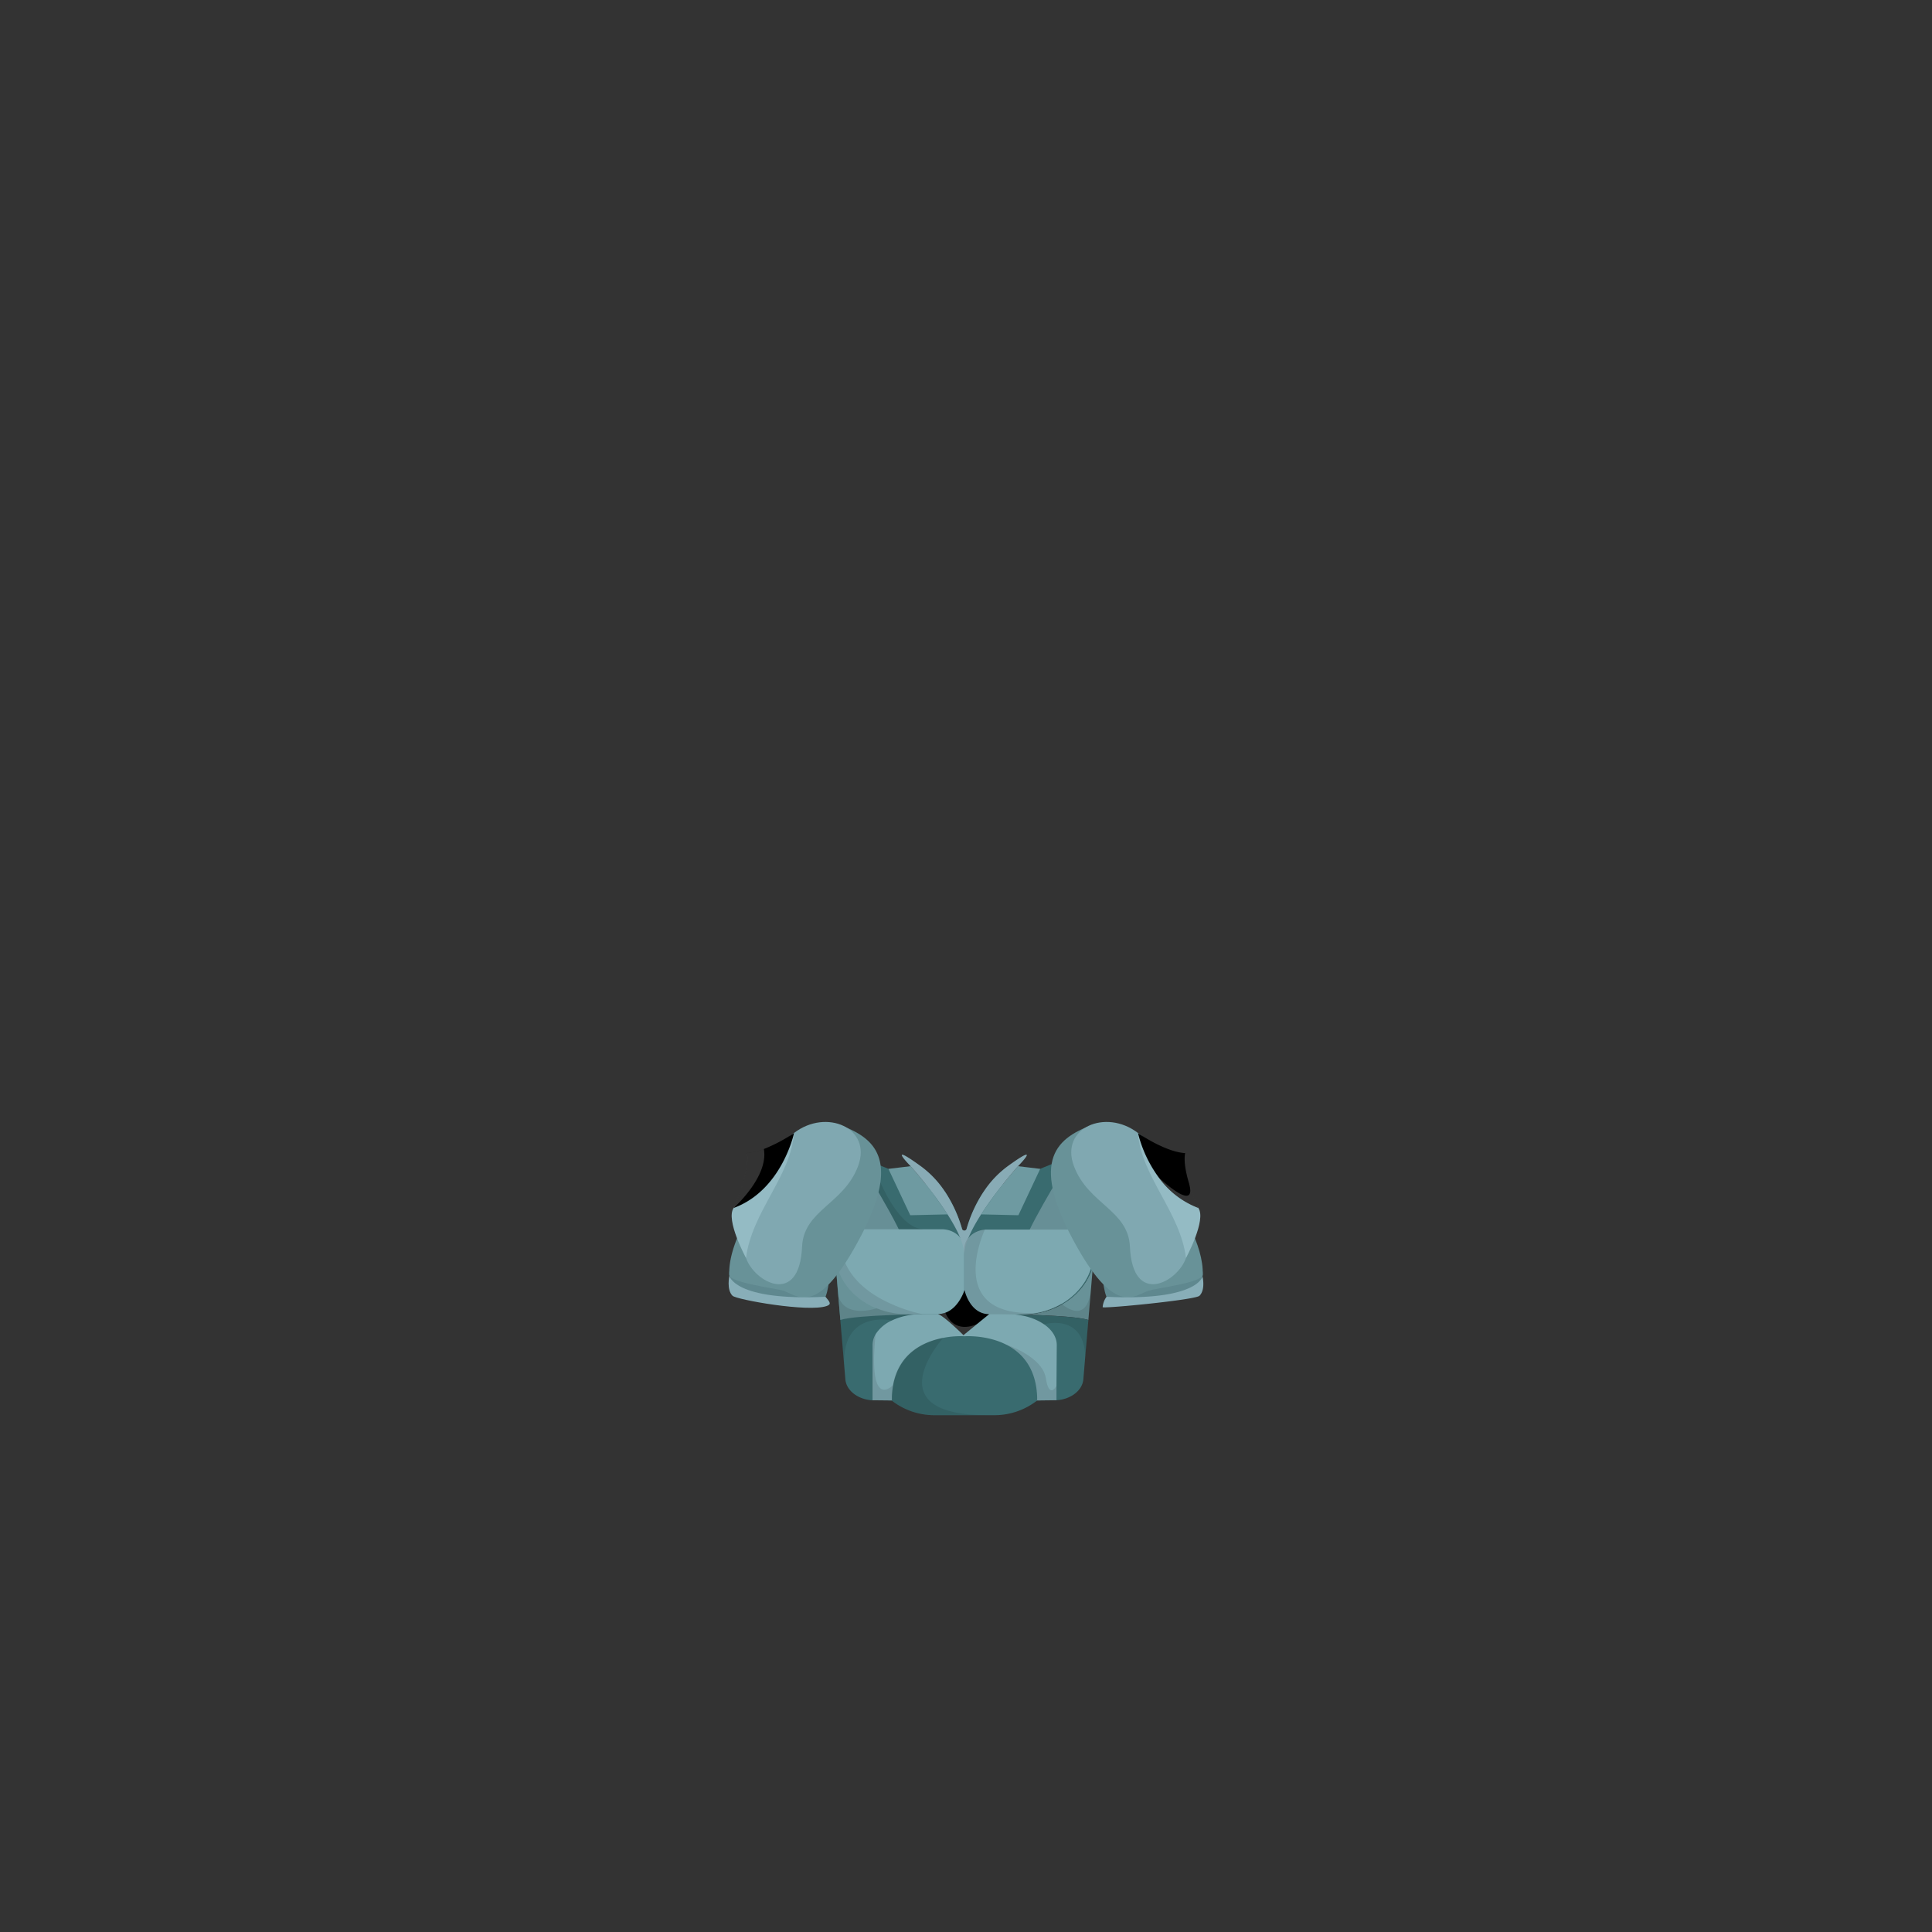 <svg xmlns="http://www.w3.org/2000/svg" viewBox="0 0 1000 1000"><rect x="0" y="0" width="1000" height="1000" fill="#333333" stroke="none"/><defs><style>.cls-1{fill:none;}.cls-2{fill:#689298;}.cls-3{fill:#396b6f;}.cls-4{fill:#7da9b1;}.cls-5{fill:#678f96;}.cls-6{fill:#6e9aa1;}.cls-7{fill:#88abb5;}.cls-8{fill:#5f888f;}.cls-9{opacity:0.1;}.cls-10{fill:#80a8b1;}.cls-11{fill:#94bbc4;}.cls-12{fill:#88aeb8;}.cls-13{fill:#fff;opacity:0.2;}</style></defs><g id="Layer_2" data-name="Layer 2"><g id="OutPut"><rect id="BG" class="cls-1" width="1000" height="1000"/></g><g id="Cloth"><g id="_3" data-name="3"><path class="cls-2" d="M565.75,654.6,564,675.36l-.67,7.85h0c-5.89-1.82-23.29-2.53-36.42-2.82h2.35a42.42,42.42,0,0,0,7.46-.65h0a40.26,40.26,0,0,0,13.24-4.79C557.92,670.3,563.74,663.05,565.75,654.6Z"/><path class="cls-3" d="M567.76,593l-1.54,51.3-.18,6,0,1.42-.12,1.4-.13,1.5c-2,8.45-7.83,15.7-15.82,20.34a40.26,40.26,0,0,1-13.24,4.79h0a42.42,42.42,0,0,1-7.46.65h-2.35c13.13.29,30.53,1,36.42,2.82h0l-1.6,18.71v0l-1,12c-.49,5.77-6.43,10.34-13.87,10.84l-10,.12-1.87,1.34a35.94,35.94,0,0,1-20.76,6.27H484.1a35.94,35.94,0,0,1-20.76-6.27l-1.87-1.34-7.42-.08-2.61,0c-7.45-.5-13.39-5.08-13.88-10.85l-.5-5.83a.28.28,0,0,0,0-.09l-2.11-24.77-.25-2.94-2.31-27.17-.12-1.4,0-1.42L430.5,593l13,5.3h0l35.63,14.57L489.26,617a69.15,69.15,0,0,1,9.87,23.85A69.15,69.15,0,0,1,509,617l10.16-4.16,35.63-14.57h0Z"/><path class="cls-4" d="M536.26,724.77h.53v.09Z"/><path class="cls-4" d="M546.83,717.3v7.44l-10,.12c0-.6,0-1.28,0-1.86-.56-15.09-8-23-16.09-27.06l0,0c-10.21-5.14-21.48-4.29-21.48-4.29a46,46,0,0,0-10.84.79c-9.75,1.83-23,7.49-26.14,24.56a42.41,42.41,0,0,0-.64,6c0,.58,0,1.26,0,1.86l-7.42-.08-2.61,0V696.19a10.91,10.91,0,0,1,1.73-5.8h0a19.49,19.49,0,0,1,8.3-6.92,34.64,34.64,0,0,1,12-3.12h0c1.1-.09,2.21-.14,3.35-.14h44.6c7.48,0,14.2,2,18.85,5.28,4.06,2.83,6.54,6.59,6.54,10.71Z"/><path class="cls-2" d="M487.33,680.2H485.9c-7.48,0-42.11.27-50.93,3h0l-.25-2.94-.79-9.34-1.52-17.83.17-.79,26.06,13.27Z"/><path class="cls-5" d="M432.22,650.28,430.5,593l13,5.3h0s3.08,5,7,11.63c6.13,10.29,14.4,24.63,16.75,31,.07.18.13.36.19.53C469.53,647.54,445,649.83,432.22,650.28Z"/><path class="cls-6" d="M507.82,628.56l19.3.44,11.29-24-11.49-1.39-.48.54A222.94,222.94,0,0,0,507.82,628.56Z"/><path class="cls-4" d="M499.13,646.45V670c0,5.66-5.28,10.25-11.8,10.25H469.57a43.65,43.65,0,0,1-5.76-.38c-.59-.08-1.18-.17-1.76-.28l-.91-.17-.9-.19c-.59-.13-1.18-.28-1.77-.43l-1-.29-.94-.29-.93-.31-.92-.34-.9-.35c-12.72-5.16-21.53-16.36-21.53-29.35v-1.37a9.38,9.38,0,0,1,2.85-6.66,12.56,12.56,0,0,1,8.95-3.58h43.27C493.85,636.21,499.13,640.8,499.13,646.45Z"/><path class="cls-6" d="M490.44,628.56l-19.3.44-11.29-24,11.49-1.39.48.54A222.94,222.94,0,0,1,490.44,628.56Z"/><path class="cls-5" d="M530.8,641.48c-2.07,6.06,22.48,8.35,35.24,8.8L567.76,593l-13,5.3h0S534.17,631.57,530.8,641.48Z"/><path class="cls-4" d="M566,646.63V648a28.32,28.32,0,0,1-.78,6.6c-2,8.45-7.83,15.7-15.82,20.34a40.26,40.26,0,0,1-13.24,4.79h0a42.42,42.42,0,0,1-7.46.65H510.93c-6.52,0-11.8-4.59-11.8-10.25v-23.5c0-5.34,4.71-9.73,10.73-10.2.35,0,.71,0,1.07,0H554.2c5.6,0,10.28,3.38,11.49,7.91A9,9,0,0,1,566,646.63Z"/><path class="cls-7" d="M526.92,603.62l-.48.54c-1.08,1.23-3.86,4.44-7.28,8.72s-7.71,10-11.34,15.68c-4.83,7.56-8.69,15.32-8.69,20.84,0-5.52-3.86-13.28-8.69-20.84-3.63-5.68-7.82-11.25-11.34-15.68s-6.2-7.49-7.28-8.72l-.48-.54s-13.18-13.39,5.28,0A51.12,51.12,0,0,1,489.26,617,69.93,69.93,0,0,1,498,636.21a1.26,1.26,0,0,0,2.26,0A69.93,69.93,0,0,1,509,617a51.12,51.12,0,0,1,12.64-13.42C540.1,590.23,526.92,603.62,526.92,603.62Z"/><path class="cls-8" d="M379.22,654.14s-9.63,12.42,16.14,17.08,31.46,10.92,33.83-8.84S378.71,648.12,379.22,654.14Z"/><path class="cls-9" d="M477.44,680.2h-7.87a41.84,41.84,0,0,1-15.78-3c-12.72-5.16-21.53-16.36-21.53-29.35v-1.37a9.38,9.38,0,0,1,2.85-6.66c-.86,15.75,9.28,25.76,19.85,31.88A79.64,79.64,0,0,0,477.44,680.2Z"/><path class="cls-2" d="M455.7,612a50.19,50.19,0,0,1-1,5.11c-1.84,7.59-5.71,16.85-12.11,28.23-20.44,36.37-30,25-37.29,22.69-3.88-1.21-27.69-4.12-27.84-8.2-1.08-30.1,46.49-81.47,57.36-77.47C448.23,587.25,458.06,594.58,455.7,612Z"/><path class="cls-10" d="M386.14,651.14c-7.93-23,22.2-62.67,24.85-64.71,16.7-12.86,40.52-2.63,33.16,17.11s-28.14,22.73-29,41.75C413.79,676.42,390.48,663.72,386.14,651.14Z"/><path class="cls-11" d="M386.14,651.14s-10.73-19.74-6.4-25.9c4.07-5.78,16-28.45,31.25-38.81C409.36,608.88,389.08,627.35,386.14,651.14Z"/><path d="M411,586.44c-.09.45-6.41,29.68-31.23,38.79.23-.51,8.62-18.71,6.83-28.42a31.16,31.16,0,0,0,8.78-2.09h0A81.28,81.28,0,0,0,411,586.44Z"/><path class="cls-12" d="M377.52,660.35s-1.59,7.2,1.65,10.35c2.06,2,39.19,8.67,48.75,5.28,2.55-.91,1.69-2-.63-4.76C379.84,673.45,377.52,660.35,377.52,660.35Z"/><path class="cls-8" d="M620.78,654.14s9.63,12.42-16.14,17.08-31.46,10.92-33.83-8.84S621.29,648.13,620.78,654.14Z"/><path class="cls-2" d="M594.69,668c3.88-1.21,27.69-4.12,27.84-8.2,1.08-30.1-46.49-81.47-57.36-77.47-19.91,7.34-31.95,20-7.77,63C577.84,681.66,587.42,670.24,594.69,668Z"/><path class="cls-10" d="M613.86,651.14c7.93-23-22.2-62.67-24.85-64.71-16.7-12.86-40.52-2.63-33.16,17.11s28.14,22.73,29,41.75C586.21,676.42,609.52,663.72,613.86,651.14Z"/><path class="cls-11" d="M613.86,651.14s10.73-19.74,6.4-25.9c-4.07-5.78-16-28.45-31.25-38.81C590.64,608.88,610.92,627.35,613.86,651.14Z"/><path d="M620.25,625.23a44.88,44.88,0,0,1-20.47-15.75,65.57,65.57,0,0,1-10.76-23c.43.29,14.1,9.75,24.4,10.37-.8,4.33.42,10.34,2.05,15.72l0,.1A107.15,107.15,0,0,0,620.25,625.23Z"/><path class="cls-12" d="M622.43,660.65s1.64,6.9-1.6,10.05c-2.21,2.15-50.21,6.78-50.09,5.88a10.29,10.29,0,0,1,2-5.36C620.16,673.45,622.43,660.65,622.43,660.65Z"/><path class="cls-13" d="M379.75,625.23c.23-.51,8.62-18.71,6.83-28.42a31.16,31.16,0,0,0,8.78-2.09C397.94,608.85,380.27,624.77,379.75,625.23Z"/><path class="cls-13" d="M620.25,625.23a44.88,44.88,0,0,1-20.47-15.75c3.76,3.47,19.5,17.4,15.72,3.15A107.15,107.15,0,0,0,620.25,625.23Z"/><path class="cls-9" d="M536.15,679.55a42.42,42.42,0,0,1-7.46.65H510.93c-6.52,0-11.8-4.59-11.8-10.25v-23.5c0-5.34,4.71-9.73,10.73-10.2h0S488.19,681.71,536.15,679.55Z"/><path class="cls-9" d="M462.15,717a42.41,42.41,0,0,0-.64,6c0,.58,0,1.26,0,1.86l-10-.11V696.19a10.91,10.91,0,0,1,1.73-5.8C449.09,730.89,462.15,717,462.15,717Z"/><path class="cls-9" d="M546.83,717.3v7.44l-10,.12c0-.6,0-1.28,0-1.86-.56-15.09-8-23-16.09-27.06,1.11.36,18.78,6.32,20.59,17.4C542.93,723.55,546.16,718.5,546.83,717.3Z"/><path d="M512,680.2l-6.15,5,0,0-7.17,5.86c-10.79-10.48-13-10.91-13.32-10.91a11.12,11.12,0,0,0,4-.71c7.13-2.63,9.87-11.73,9.87-11.73S501.86,680.2,512,680.2Z"/><path class="cls-13" d="M505.8,685.25l-7.17,5.86c-10.79-10.48-13-10.91-13.32-10.91a11.12,11.12,0,0,0,4-.71C494.36,690.94,505.12,685.6,505.8,685.25Z"/><path class="cls-9" d="M487.15,680.2c-3,0-42.65.06-52.18,3h0l-1-12.28c.06.17.13.34.19.53,3.78,11.14,19.7,5.71,19.7,5.71l.9.35.92.34.93.31.94.29,1,.29c.59.15,1.18.3,1.77.43l.9.19.91.17c.58.11,1.17.2,1.76.28a43.65,43.65,0,0,0,5.76.38Z"/><path class="cls-9" d="M564.6,668.11l-1.28,15.1h0c-7.44-2.3-33.25-2.84-45.63-3v0h11a42.42,42.42,0,0,0,7.46-.65h0a40.26,40.26,0,0,0,13.24-4.79S562.24,686.6,564.6,668.11Z"/><path class="cls-9" d="M477.73,636.21H465.19c-2.57-5.29-6.59-12.47-10.48-19.15a50.19,50.19,0,0,0,1-5.11c.28.68,9.42,22.66,21,24.1C477.08,636.1,477.43,636.15,477.73,636.21Z"/><path class="cls-9" d="M509.87,732.47H484.1a35.94,35.94,0,0,1-20.76-6.27l-1.87-1.34c0-.6,0-1.28,0-1.86a42.41,42.41,0,0,1,.64-6c3.11-17.07,16.39-22.73,26.14-24.56C488.29,692.42,452.5,732,509.87,732.47Z"/><path class="cls-9" d="M473.44,680.34a34.64,34.64,0,0,0-12,3.12s-26.38-5.89-24.42,24.52l-2.11-24.77h0C441.17,681.29,460.13,680.59,473.44,680.34Z"/><path class="cls-9" d="M563.32,683.21l-1.6,18.71c-.9-22.51-21.44-16.44-21.44-16.44a31.84,31.84,0,0,0-15.13-5.1l-.41,0,2.13,0c13.13.29,30.53,1,36.42,2.82Z"/></g></g></g></svg>